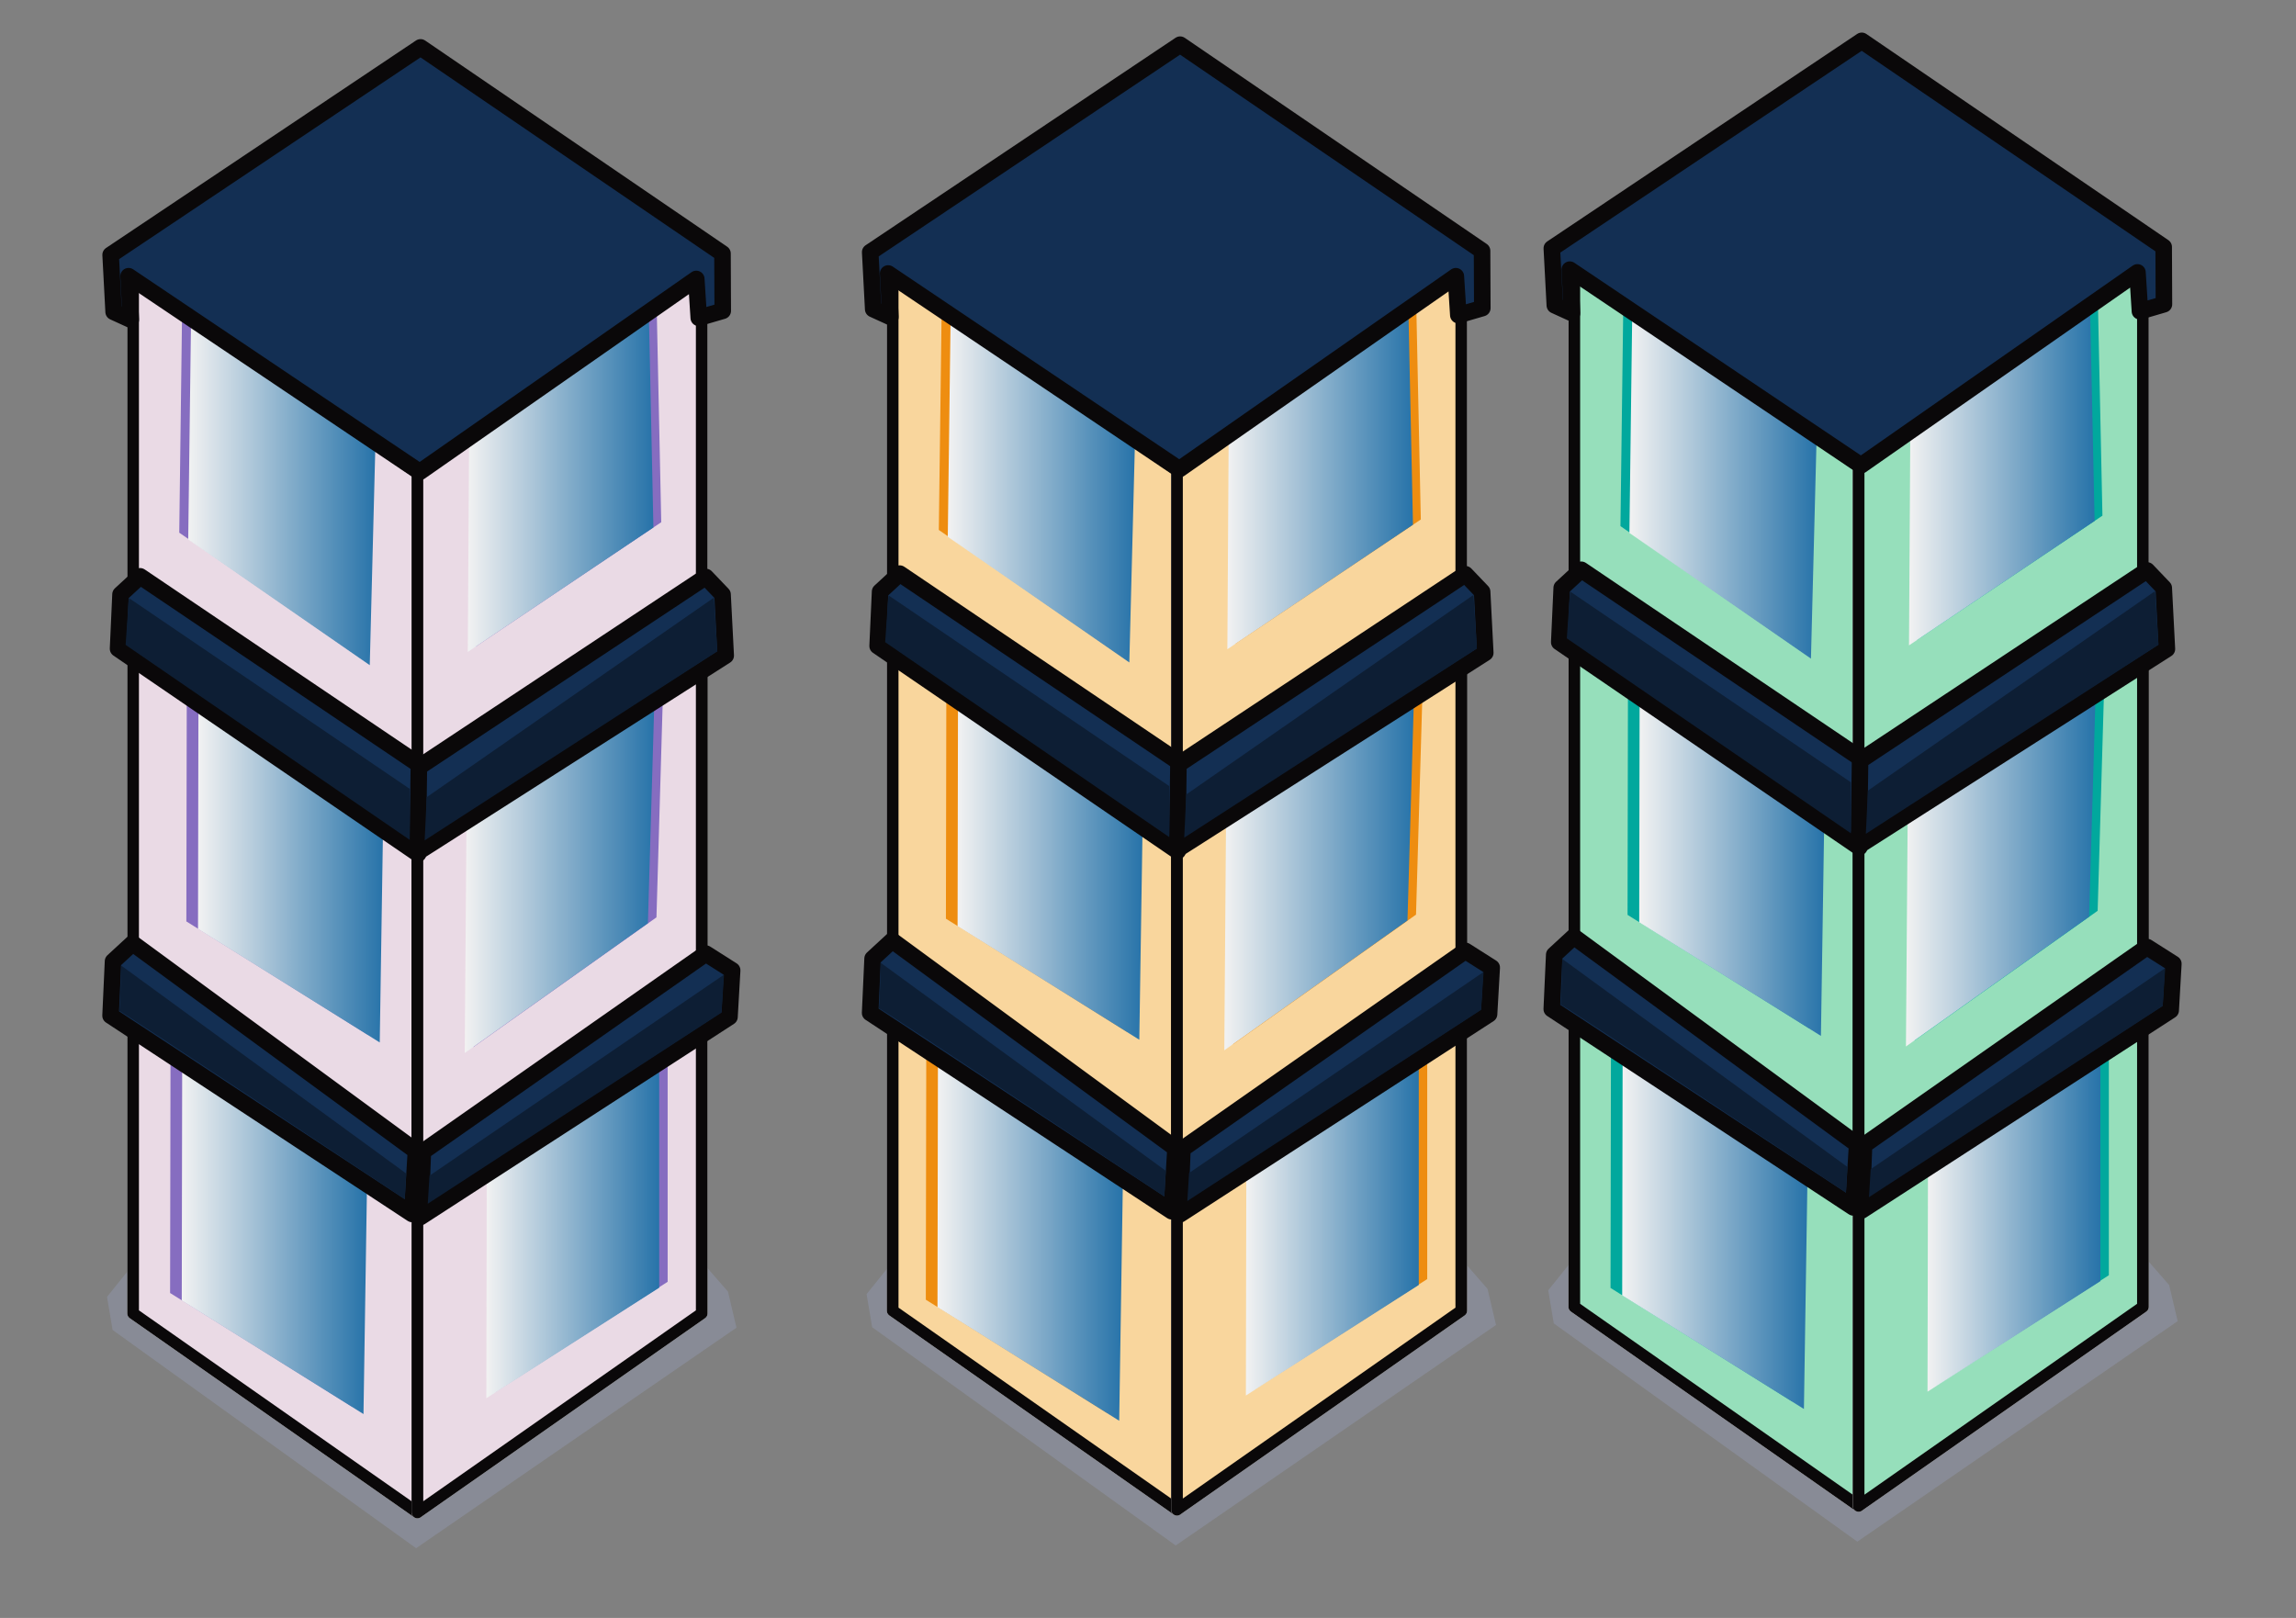 <?xml version="1.0" encoding="UTF-8" standalone="no"?>
<!DOCTYPE svg PUBLIC "-//W3C//DTD SVG 1.1//EN" "http://www.w3.org/Graphics/SVG/1.1/DTD/svg11.dtd">
<!-- Created with Vectornator (http://vectornator.io/) -->
<svg height="100%" stroke-miterlimit="10" style="fill-rule:nonzero;clip-rule:evenodd;stroke-linecap:round;stroke-linejoin:round;" version="1.1" viewBox="0 0 595.35 419.58" width="100%" xml:space="preserve" xmlns="http://www.w3.org/2000/svg" xmlns:vectornator="http://vectornator.io" xmlns:xlink="http://www.w3.org/1999/xlink">
<rect x="0" y="0" width="595.35" height="419.58" fill="#808080" stroke="none"/>
<defs>
<linearGradient gradientTransform="matrix(1 0 0 1 -1431.77 -89.572)" gradientUnits="userSpaceOnUse" id="LinearGradient" x1="1483.12" x2="1531.17" y1="313.227" y2="313.227">
<stop offset="0" stop-color="#f2f2f2"/>
<stop offset="1" stop-color="#2773a9"/>
</linearGradient>
<linearGradient gradientTransform="matrix(1 0 0 1 -1435.99 6.794)" gradientUnits="userSpaceOnUse" id="LinearGradient_2" x1="1483.12" x2="1531.17" y1="313.227" y2="313.227">
<stop offset="0" stop-color="#f2f2f2"/>
<stop offset="1" stop-color="#2773a9"/>
</linearGradient>
<linearGradient gradientTransform="matrix(1 0 0 1 -1609.13 -211.295)" gradientUnits="userSpaceOnUse" id="LinearGradient_3" x1="1729.64" x2="1778.89" y1="437.256" y2="437.256">
<stop offset="0" stop-color="#f2f2f2"/>
<stop offset="1" stop-color="#2773a9"/>
</linearGradient>
<linearGradient gradientTransform="matrix(1 0 0 1 -1431.77 -89.572)" gradientUnits="userSpaceOnUse" id="LinearGradient_4" x1="1557.87" x2="1602.7" y1="406.563" y2="406.563">
<stop offset="0" stop-color="#f2f2f2"/>
<stop offset="1" stop-color="#2773a9"/>
</linearGradient>
<linearGradient gradientTransform="matrix(1 0 0 1 -1431.77 -89.572)" gradientUnits="userSpaceOnUse" id="LinearGradient_5" x1="1553.07" x2="1601.2" y1="210.227" y2="210.227">
<stop offset="0" stop-color="#f2f2f2"/>
<stop offset="1" stop-color="#2773a9"/>
</linearGradient>
<linearGradient gradientTransform="matrix(1 0 0 1 -1431.77 -89.572)" gradientUnits="userSpaceOnUse" id="LinearGradient_6" x1="1480.58" x2="1529.23" y1="215.812" y2="215.812">
<stop offset="0" stop-color="#f2f2f2"/>
<stop offset="1" stop-color="#2773a9"/>
</linearGradient>
<linearGradient gradientTransform="matrix(1 0 0 1 -1234.82 -90.277)" gradientUnits="userSpaceOnUse" id="LinearGradient_7" x1="1483.12" x2="1531.17" y1="313.227" y2="313.227">
<stop offset="0" stop-color="#f2f2f2"/>
<stop offset="1" stop-color="#2773a9"/>
</linearGradient>
<linearGradient gradientTransform="matrix(1 0 0 1 -1240.03 8.532)" gradientUnits="userSpaceOnUse" id="LinearGradient_8" x1="1483.12" x2="1531.17" y1="313.227" y2="313.227">
<stop offset="0" stop-color="#f2f2f2"/>
<stop offset="1" stop-color="#2773a9"/>
</linearGradient>
<linearGradient gradientTransform="matrix(1 0 0 1 -1058.07 -91.27)" gradientUnits="userSpaceOnUse" id="LinearGradient_9" x1="1483.12" x2="1531.17" y1="313.227" y2="313.227">
<stop offset="0" stop-color="#f2f2f2"/>
<stop offset="1" stop-color="#2773a9"/>
</linearGradient>
<linearGradient gradientTransform="matrix(1 0 0 1 -1062.48 5.482)" gradientUnits="userSpaceOnUse" id="LinearGradient_10" x1="1483.12" x2="1531.17" y1="313.227" y2="313.227">
<stop offset="0" stop-color="#f2f2f2"/>
<stop offset="1" stop-color="#2773a9"/>
</linearGradient>
<linearGradient gradientTransform="matrix(1 0 0 1 -1234.82 -90.277)" gradientUnits="userSpaceOnUse" id="LinearGradient_11" x1="1552.28" x2="1601.53" y1="315.532" y2="315.532">
<stop offset="0" stop-color="#f2f2f2"/>
<stop offset="1" stop-color="#2773a9"/>
</linearGradient>
<linearGradient gradientTransform="matrix(1 0 0 1 -1058.07 -91.27)" gradientUnits="userSpaceOnUse" id="LinearGradient_12" x1="1552.28" x2="1601.53" y1="315.532" y2="315.532">
<stop offset="0" stop-color="#f2f2f2"/>
<stop offset="1" stop-color="#2773a9"/>
</linearGradient>
<linearGradient gradientTransform="matrix(1 0 0 1 -1234.82 -90.277)" gradientUnits="userSpaceOnUse" id="LinearGradient_13" x1="1557.87" x2="1602.7" y1="406.563" y2="406.563">
<stop offset="0" stop-color="#f2f2f2"/>
<stop offset="1" stop-color="#2773a9"/>
</linearGradient>
<linearGradient gradientTransform="matrix(1 0 0 1 -1058.07 -91.27)" gradientUnits="userSpaceOnUse" id="LinearGradient_14" x1="1557.87" x2="1602.7" y1="406.563" y2="406.563">
<stop offset="0" stop-color="#f2f2f2"/>
<stop offset="1" stop-color="#2773a9"/>
</linearGradient>
<linearGradient gradientTransform="matrix(1 0 0 1 -1234.82 -90.277)" gradientUnits="userSpaceOnUse" id="LinearGradient_15" x1="1553.07" x2="1601.2" y1="210.227" y2="210.227">
<stop offset="0" stop-color="#f2f2f2"/>
<stop offset="1" stop-color="#2773a9"/>
</linearGradient>
<linearGradient gradientTransform="matrix(1 0 0 1 -1058.07 -91.27)" gradientUnits="userSpaceOnUse" id="LinearGradient_16" x1="1553.07" x2="1601.2" y1="210.227" y2="210.227">
<stop offset="0" stop-color="#f2f2f2"/>
<stop offset="1" stop-color="#2773a9"/>
</linearGradient>
<linearGradient gradientTransform="matrix(1 0 0 1 -1234.82 -90.277)" gradientUnits="userSpaceOnUse" id="LinearGradient_17" x1="1480.58" x2="1529.23" y1="215.812" y2="215.812">
<stop offset="0" stop-color="#f2f2f2"/>
<stop offset="1" stop-color="#2773a9"/>
</linearGradient>
<linearGradient gradientTransform="matrix(1 0 0 1 -1058.07 -91.27)" gradientUnits="userSpaceOnUse" id="LinearGradient_18" x1="1480.58" x2="1529.23" y1="215.812" y2="215.812">
<stop offset="0" stop-color="#f2f2f2"/>
<stop offset="1" stop-color="#2773a9"/>
</linearGradient>
</defs>
<g id="Layer-1" vectornator:layerName="Layer 1">
<path d="M33.803 328.793L27.753 336.317L29.195 344.901L107.896 401.502L190.966 344.321L188.759 334.956L182.543 327.829L180.6 335.602L182.842 340.834L105.985 389.261L34.578 335.985L33.803 328.793Z" fill="#888b96" fill-rule="nonzero" opacity="1" stroke="none"/>
<path d="M34.511 340.611L34.511 260.31L108.235 311.932L108.235 392.233L34.511 340.611Z" fill="#cb5135" fill-rule="nonzero" opacity="1" stroke="#ffffff" stroke-linecap="round" stroke-linejoin="round" stroke-width="3.03"/>
<path d="M34.511 340.611L34.511 260.31L108.235 311.932L108.235 392.233L34.511 340.611Z" fill="#eadae5" fill-rule="nonzero" opacity="1" stroke="#0a0809" stroke-linecap="round" stroke-linejoin="round" stroke-width="3.03"/>
<path d="M34.511 248.838L34.511 168.538L108.235 220.16L108.235 300.46L34.511 248.838Z" fill="#cb5135" fill-rule="nonzero" opacity="1" stroke="#ffffff" stroke-linecap="round" stroke-linejoin="round" stroke-width="3.03"/>
<path d="M34.511 248.838L34.511 168.538L108.235 220.16L108.235 300.46L34.511 248.838Z" fill="#eadae5" fill-rule="nonzero" opacity="1" stroke="#0a0809" stroke-linecap="round" stroke-linejoin="round" stroke-width="3.03"/>
<path d="M34.511 151.33L34.511 71.03L108.235 122.652L108.235 202.952L34.511 151.33Z" fill="#cb5135" fill-rule="nonzero" opacity="1" stroke="#ffffff" stroke-linecap="round" stroke-linejoin="round" stroke-width="3.03"/>
<path d="M34.511 151.33L34.511 71.03L108.235 122.652L108.235 202.952L34.511 151.33Z" fill="#eadae5" fill-rule="nonzero" opacity="1" stroke="#0a0809" stroke-linecap="round" stroke-linejoin="round" stroke-width="3.03"/>
<path d="M108.235 311.932L181.959 260.31L181.959 340.611L108.235 392.233L108.235 311.932Z" fill="#cb5135" fill-rule="nonzero" opacity="1" stroke="#ffffff" stroke-linecap="round" stroke-linejoin="round" stroke-width="3.03"/>
<path d="M108.235 311.932L181.959 260.31L181.959 340.611L108.235 392.233L108.235 311.932Z" fill="#eadae5" fill-rule="nonzero" opacity="1" stroke="#0a0809" stroke-linecap="round" stroke-linejoin="round" stroke-width="3.03"/>
<path d="M108.235 220.16L181.959 168.538L181.959 248.838L108.235 300.46L108.235 220.16Z" fill="#eadae5" fill-rule="nonzero" opacity="1" stroke="#0a0809" stroke-linecap="round" stroke-linejoin="round" stroke-width="3.03"/>
<path d="M108.235 122.652L181.959 71.03L181.959 151.33L108.235 202.952L108.235 122.652Z" fill="#cb5135" fill-rule="nonzero" opacity="1" stroke="#ffffff" stroke-linecap="round" stroke-linejoin="round" stroke-width="3.03"/>
<path d="M108.235 122.652L181.959 71.03L181.959 151.33L108.235 202.952L108.235 122.652Z" fill="#eadae5" fill-rule="nonzero" opacity="1" stroke="#0a0809" stroke-linecap="round" stroke-linejoin="round" stroke-width="3.03"/>
<path d="M28.67 263.392L29.311 249.298L34.384 244.617L107.851 298.493L106.871 314.819L28.67 263.392Z" fill="#a3a4a8" fill-rule="nonzero" opacity="1" stroke="#ffffff" stroke-linecap="round" stroke-linejoin="round" stroke-width="3.03"/>
<path d="M28.67 263.392L29.311 249.298L34.384 244.617L107.851 298.493L106.871 314.819L28.67 263.392Z" fill="#a3a4a8" fill-rule="nonzero" opacity="1" stroke="#ffffff" stroke-linecap="round" stroke-linejoin="round" stroke-width="3.03"/>
<path d="M28.67 263.392L29.311 249.298L34.384 244.617L107.851 298.493L106.871 314.819L28.67 263.392Z" fill="#a3a4a8" fill-rule="nonzero" opacity="1" stroke="#ffffff" stroke-linecap="round" stroke-linejoin="round" stroke-width="3.03"/>
<path d="M28.67 263.392L29.311 249.298L34.384 244.617L107.851 298.493L106.871 314.819L28.67 263.392Z" fill="#a3a4a8" fill-rule="nonzero" opacity="1" stroke="#ffffff" stroke-linecap="round" stroke-linejoin="round" stroke-width="3.03"/>
<path d="M30.612 168.234L31.253 154.141L36.326 149.459L109.793 203.335L108.813 219.661L30.612 168.234Z" fill="#a3a4a8" fill-rule="nonzero" opacity="1" stroke="#ffffff" stroke-linecap="round" stroke-linejoin="round" stroke-width="3.03"/>
<path d="M30.612 168.234L31.253 154.141L36.326 149.459L109.793 203.335L108.813 219.661L30.612 168.234Z" fill="#a3a4a8" fill-rule="nonzero" opacity="1" stroke="#ffffff" stroke-linecap="round" stroke-linejoin="round" stroke-width="3.03"/>
<path d="M28.67 263.392L29.311 249.298L34.384 244.617L107.851 298.493L106.871 314.819L28.67 263.392Z" fill="#a3a4a8" fill-rule="nonzero" opacity="1" stroke="#ffffff" stroke-linecap="round" stroke-linejoin="round" stroke-width="3.03"/>
<path d="M48.436 175.02L48.321 238.954L95.44 268.404L96.377 207.233L48.436 175.02Z" fill="#866dc0" fill-rule="nonzero" opacity="1" stroke="none"/>
<path d="M44.221 271.385L44.105 335.319L91.225 364.769L92.162 303.598L44.221 271.385Z" fill="#866dc0" fill-rule="nonzero" opacity="1" stroke="none"/>
<path d="M51.462 176.963L51.346 240.898L98.466 270.347L99.403 209.176L51.462 176.963Z" fill="url(#LinearGradient)" fill-rule="nonzero" opacity="1" stroke="none"/>
<path d="M47.247 273.328L47.131 337.263L94.251 366.713L95.188 305.542L47.247 273.328Z" fill="url(#LinearGradient_2)" fill-rule="nonzero" opacity="1" stroke="none"/>
<path d="M28.67 263.392L29.311 249.298L34.384 244.617L107.851 298.493L106.871 314.819L28.67 263.392Z" fill="#132f53" fill-rule="nonzero" opacity="1" stroke="#0a0809" stroke-linecap="round" stroke-linejoin="round" stroke-width="4.291"/>
<path d="M30.612 168.234L31.253 154.141L36.326 149.459L109.179 198.645L108.424 221.435L30.612 168.234Z" fill="#132f53" fill-rule="nonzero" opacity="1" stroke="#0a0809" stroke-linecap="round" stroke-linejoin="round" stroke-width="4.291"/>
<path d="M123.201 208.37L122.724 271.561L170.218 237.9L171.978 177.31L123.201 208.37Z" fill="#866dc0" fill-rule="nonzero" opacity="1" stroke="none"/>
<path d="M120.985 209.895L120.508 273.086L168.001 239.425L169.761 178.835L120.985 209.895Z" fill="url(#LinearGradient_3)" fill-rule="nonzero" opacity="1" stroke="none"/>
<path d="M128.423 296.358L128.296 361.086L173.121 332.415L173.121 269.841L128.423 296.358Z" fill="#866dc0" fill-rule="nonzero" opacity="1" stroke="none"/>
<path d="M126.231 297.885L126.104 362.613L170.929 333.943L170.929 271.369L126.231 297.885Z" fill="url(#LinearGradient_4)" fill-rule="nonzero" opacity="1" stroke="none"/>
<path d="M123.727 103.736L123.335 167.706L171.46 135.427L170.09 70.87L123.727 103.736Z" fill="#866dc0" fill-rule="nonzero" opacity="1" stroke="none"/>
<path d="M109.647 298.656L183.014 247.295L189.846 251.635L189.154 263.718L108.994 315.635L109.647 298.656Z" fill="#132f53" fill-rule="nonzero" opacity="1" stroke="#0a0809" stroke-linecap="round" stroke-linejoin="round" stroke-width="4.291"/>
<path d="M121.692 105.103L121.301 169.074L169.425 136.795L168.056 72.238L121.692 105.103Z" fill="url(#LinearGradient_5)" fill-rule="nonzero" opacity="1" stroke="none"/>
<path d="M47.25 78.199L46.48 138.139L93.554 170.724L95.139 108.59L47.25 78.199Z" fill="#866dc0" fill-rule="nonzero" opacity="1" stroke="none"/>
<path d="M108.615 198.928L183.014 149.626L187.358 154.171L188.175 170.007L108.312 221L108.615 198.928Z" fill="#132f53" fill-rule="nonzero" opacity="1" stroke="#0a0809" stroke-linecap="round" stroke-linejoin="round" stroke-width="4.291"/>
<path d="M49.575 79.978L48.804 139.918L95.879 172.503L97.464 110.369L49.575 79.978Z" fill="url(#LinearGradient_6)" fill-rule="nonzero" opacity="1" stroke="none"/>
<path d="M29.465 80.874L28.686 66.094L109.048 12.291L187.341 65.745L187.406 80.609L181.187 82.428L180.541 72.341L108.841 122.396L33.341 71.63L33.917 82.907L29.465 80.874Z" fill="#132f53" fill-rule="nonzero" opacity="1" stroke="#0a0809" stroke-linecap="round" stroke-linejoin="round" stroke-width="4.291"/>
<path d="M187.734 252.765L111.37 304.904L110.921 312.168L187.092 262.593L187.734 252.765Z" fill="#0d1e34" fill-rule="nonzero" opacity="1" stroke="none"/>
<path d="M31.358 250.348L105.323 304.328L104.948 310.973C104.948 310.973 30.72 261.652 30.9 262.156C31.08 262.66 31.465 250.937 31.358 250.348Z" fill="#0d1e34" fill-rule="nonzero" opacity="1" stroke="none"/>
<path d="M185.116 154.987L110.645 206.734L110.116 217.936L185.995 168.906L185.116 154.987Z" fill="#0d1e34" fill-rule="nonzero" opacity="1" stroke="none"/>
<path d="M33.411 155.082L106.222 204.567L106.234 217.8L32.572 167.244L33.411 155.082Z" fill="#0d1e34" fill-rule="nonzero" opacity="1" stroke="none"/>
<path d="M230.758 328.087L224.707 335.611L226.15 344.195L304.85 400.796L387.92 343.615L385.713 334.25L379.498 327.123L377.555 334.896L379.797 340.128L302.94 388.555L231.532 335.279L230.758 328.087Z" fill="#888b96" fill-rule="nonzero" opacity="1" stroke="none"/>
<path d="M407.504 327.094L401.453 334.618L402.896 343.202L481.596 399.803L564.666 342.622L562.459 333.257L556.244 326.13L554.3 333.903L556.543 339.135L479.686 387.562L408.278 334.286L407.504 327.094Z" fill="#888b96" fill-rule="nonzero" opacity="1" stroke="none"/>
<path d="M231.466 339.905L231.466 259.604L305.19 311.226L305.19 391.527L231.466 339.905Z" fill="#cb5135" fill-rule="nonzero" opacity="1" stroke="#ffffff" stroke-linecap="round" stroke-linejoin="round" stroke-width="3.03"/>
<path d="M408.212 338.912L408.212 258.611L481.935 310.233L481.935 390.534L408.212 338.912Z" fill="#cb5135" fill-rule="nonzero" opacity="1" stroke="#ffffff" stroke-linecap="round" stroke-linejoin="round" stroke-width="3.03"/>
<path d="M231.466 339.905L231.466 259.604L305.19 311.226L305.19 391.527L231.466 339.905Z" fill="#f9d69d" fill-rule="nonzero" opacity="1" stroke="#0a0809" stroke-linecap="round" stroke-linejoin="round" stroke-width="3.03"/>
<path d="M408.212 338.912L408.212 258.611L481.935 310.233L481.935 390.534L408.212 338.912Z" fill="#96dfbb" fill-rule="nonzero" opacity="1" stroke="#0a0809" stroke-linecap="round" stroke-linejoin="round" stroke-width="3.03"/>
<path d="M231.466 248.133L231.466 167.832L305.19 219.454L305.19 299.755L231.466 248.133Z" fill="#cb5135" fill-rule="nonzero" opacity="1" stroke="#ffffff" stroke-linecap="round" stroke-linejoin="round" stroke-width="3.03"/>
<path d="M408.212 247.14L408.212 166.839L481.935 218.461L481.935 298.762L408.212 247.14Z" fill="#cb5135" fill-rule="nonzero" opacity="1" stroke="#ffffff" stroke-linecap="round" stroke-linejoin="round" stroke-width="3.03"/>
<path d="M231.466 248.133L231.466 167.832L305.19 219.454L305.19 299.755L231.466 248.133Z" fill="#f9d69d" fill-rule="nonzero" opacity="1" stroke="#0a0809" stroke-linecap="round" stroke-linejoin="round" stroke-width="3.03"/>
<path d="M408.212 247.14L408.212 166.839L481.935 218.461L481.935 298.762L408.212 247.14Z" fill="#96dfbb" fill-rule="nonzero" opacity="1" stroke="#0a0809" stroke-linecap="round" stroke-linejoin="round" stroke-width="3.03"/>
<path d="M231.466 150.625L231.466 70.324L305.19 121.946L305.19 202.247L231.466 150.625Z" fill="#cb5135" fill-rule="nonzero" opacity="1" stroke="#ffffff" stroke-linecap="round" stroke-linejoin="round" stroke-width="3.03"/>
<path d="M408.212 149.632L408.212 69.331L481.935 120.953L481.935 201.254L408.212 149.632Z" fill="#cb5135" fill-rule="nonzero" opacity="1" stroke="#ffffff" stroke-linecap="round" stroke-linejoin="round" stroke-width="3.03"/>
<path d="M231.466 150.625L231.466 70.324L305.19 121.946L305.19 202.247L231.466 150.625Z" fill="#f9d69d" fill-rule="nonzero" opacity="1" stroke="#0a0809" stroke-linecap="round" stroke-linejoin="round" stroke-width="3.03"/>
<path d="M408.212 149.632L408.212 69.331L481.935 120.953L481.935 201.254L408.212 149.632Z" fill="#96dfbb" fill-rule="nonzero" opacity="1" stroke="#0a0809" stroke-linecap="round" stroke-linejoin="round" stroke-width="3.03"/>
<path d="M305.19 311.226L378.913 259.604L378.913 339.905L305.19 391.527L305.19 311.226Z" fill="#cb5135" fill-rule="nonzero" opacity="1" stroke="#ffffff" stroke-linecap="round" stroke-linejoin="round" stroke-width="3.03"/>
<path d="M481.935 310.233L555.659 258.611L555.659 338.912L481.935 390.534L481.935 310.233Z" fill="#cb5135" fill-rule="nonzero" opacity="1" stroke="#ffffff" stroke-linecap="round" stroke-linejoin="round" stroke-width="3.03"/>
<path d="M305.19 311.226L378.913 259.604L378.913 339.905L305.19 391.527L305.19 311.226Z" fill="#f9d69d" fill-rule="nonzero" opacity="1" stroke="#0a0809" stroke-linecap="round" stroke-linejoin="round" stroke-width="3.03"/>
<path d="M481.935 310.233L555.659 258.611L555.659 338.912L481.935 390.534L481.935 310.233Z" fill="#96dfbb" fill-rule="nonzero" opacity="1" stroke="#0a0809" stroke-linecap="round" stroke-linejoin="round" stroke-width="3.03"/>
<path d="M305.19 219.454L378.913 167.832L378.913 248.133L305.19 299.755L305.19 219.454Z" fill="#f9d69d" fill-rule="nonzero" opacity="1" stroke="#0a0809" stroke-linecap="round" stroke-linejoin="round" stroke-width="3.03"/>
<path d="M481.935 218.461L555.659 166.839L555.659 247.14L481.935 298.762L481.935 218.461Z" fill="#96dfbb" fill-rule="nonzero" opacity="1" stroke="#0a0809" stroke-linecap="round" stroke-linejoin="round" stroke-width="3.03"/>
<path d="M305.19 121.946L378.913 70.324L378.913 150.625L305.19 202.247L305.19 121.946Z" fill="#cb5135" fill-rule="nonzero" opacity="1" stroke="#ffffff" stroke-linecap="round" stroke-linejoin="round" stroke-width="3.03"/>
<path d="M481.935 120.953L555.659 69.331L555.659 149.632L481.935 201.254L481.935 120.953Z" fill="#cb5135" fill-rule="nonzero" opacity="1" stroke="#ffffff" stroke-linecap="round" stroke-linejoin="round" stroke-width="3.03"/>
<path d="M305.19 121.946L378.913 70.324L378.913 150.625L305.19 202.247L305.19 121.946Z" fill="#f9d69d" fill-rule="nonzero" opacity="1" stroke="#0a0809" stroke-linecap="round" stroke-linejoin="round" stroke-width="3.03"/>
<path d="M481.935 120.953L555.659 69.331L555.659 149.632L481.935 201.254L481.935 120.953Z" fill="#96dfbb" fill-rule="nonzero" opacity="1" stroke="#0a0809" stroke-linecap="round" stroke-linejoin="round" stroke-width="3.03"/>
<path d="M225.624 262.686L226.265 248.592L231.338 243.911L304.805 297.787L303.826 314.113L225.624 262.686Z" fill="#a3a4a8" fill-rule="nonzero" opacity="1" stroke="#ffffff" stroke-linecap="round" stroke-linejoin="round" stroke-width="3.03"/>
<path d="M402.37 261.693L403.011 247.599L408.084 242.918L481.551 296.794L480.572 313.12L402.37 261.693Z" fill="#a3a4a8" fill-rule="nonzero" opacity="1" stroke="#ffffff" stroke-linecap="round" stroke-linejoin="round" stroke-width="3.03"/>
<path d="M225.624 262.686L226.265 248.592L231.338 243.911L304.805 297.787L303.826 314.113L225.624 262.686Z" fill="#a3a4a8" fill-rule="nonzero" opacity="1" stroke="#ffffff" stroke-linecap="round" stroke-linejoin="round" stroke-width="3.03"/>
<path d="M402.37 261.693L403.011 247.599L408.084 242.918L481.551 296.794L480.572 313.12L402.37 261.693Z" fill="#a3a4a8" fill-rule="nonzero" opacity="1" stroke="#ffffff" stroke-linecap="round" stroke-linejoin="round" stroke-width="3.03"/>
<path d="M225.624 262.686L226.265 248.592L231.338 243.911L304.805 297.787L303.826 314.113L225.624 262.686Z" fill="#a3a4a8" fill-rule="nonzero" opacity="1" stroke="#ffffff" stroke-linecap="round" stroke-linejoin="round" stroke-width="3.03"/>
<path d="M402.37 261.693L403.011 247.599L408.084 242.918L481.551 296.794L480.572 313.12L402.37 261.693Z" fill="#a3a4a8" fill-rule="nonzero" opacity="1" stroke="#ffffff" stroke-linecap="round" stroke-linejoin="round" stroke-width="3.03"/>
<path d="M225.624 262.686L226.265 248.592L231.338 243.911L304.805 297.787L303.826 314.113L225.624 262.686Z" fill="#a3a4a8" fill-rule="nonzero" opacity="1" stroke="#ffffff" stroke-linecap="round" stroke-linejoin="round" stroke-width="3.03"/>
<path d="M402.37 261.693L403.011 247.599L408.084 242.918L481.551 296.794L480.572 313.12L402.37 261.693Z" fill="#a3a4a8" fill-rule="nonzero" opacity="1" stroke="#ffffff" stroke-linecap="round" stroke-linejoin="round" stroke-width="3.03"/>
<path d="M227.567 167.529L228.208 153.435L233.281 148.754L306.748 202.629L305.768 218.955L227.567 167.529Z" fill="#a3a4a8" fill-rule="nonzero" opacity="1" stroke="#ffffff" stroke-linecap="round" stroke-linejoin="round" stroke-width="3.03"/>
<path d="M404.312 166.536L404.953 152.442L410.027 147.761L483.493 201.636L482.514 217.962L404.312 166.536Z" fill="#a3a4a8" fill-rule="nonzero" opacity="1" stroke="#ffffff" stroke-linecap="round" stroke-linejoin="round" stroke-width="3.03"/>
<path d="M227.567 167.529L228.208 153.435L233.281 148.754L306.748 202.629L305.768 218.955L227.567 167.529Z" fill="#a3a4a8" fill-rule="nonzero" opacity="1" stroke="#ffffff" stroke-linecap="round" stroke-linejoin="round" stroke-width="3.03"/>
<path d="M404.312 166.536L404.953 152.442L410.027 147.761L483.493 201.636L482.514 217.962L404.312 166.536Z" fill="#a3a4a8" fill-rule="nonzero" opacity="1" stroke="#ffffff" stroke-linecap="round" stroke-linejoin="round" stroke-width="3.03"/>
<path d="M225.624 262.686L226.265 248.592L231.338 243.911L304.805 297.787L303.826 314.113L225.624 262.686Z" fill="#a3a4a8" fill-rule="nonzero" opacity="1" stroke="#ffffff" stroke-linecap="round" stroke-linejoin="round" stroke-width="3.03"/>
<path d="M402.37 261.693L403.011 247.599L408.084 242.918L481.551 296.794L480.572 313.12L402.37 261.693Z" fill="#a3a4a8" fill-rule="nonzero" opacity="1" stroke="#ffffff" stroke-linecap="round" stroke-linejoin="round" stroke-width="3.03"/>
<path d="M245.391 174.314L245.275 238.248L292.395 267.698L293.332 206.527L245.391 174.314Z" fill="#ee8d10" fill-rule="nonzero" opacity="1" stroke="none"/>
<path d="M240.18 273.124L240.064 337.058L287.184 366.508L288.121 305.337L240.18 273.124Z" fill="#ee8d10" fill-rule="nonzero" opacity="1" stroke="none"/>
<path d="M422.137 173.321L422.021 237.255L469.141 266.705L470.078 205.534L422.137 173.321Z" fill="#01a89d" fill-rule="nonzero" opacity="1" stroke="none"/>
<path d="M417.724 270.073L417.608 334.007L464.727 363.457L465.664 302.286L417.724 270.073Z" fill="#01a89d" fill-rule="nonzero" opacity="1" stroke="none"/>
<path d="M248.416 176.257L248.301 240.192L295.42 269.642L296.357 208.471L248.416 176.257Z" fill="url(#LinearGradient_7)" fill-rule="nonzero" opacity="1" stroke="none"/>
<path d="M243.205 275.067L243.09 339.002L290.209 368.451L291.146 307.28L243.205 275.067Z" fill="url(#LinearGradient_8)" fill-rule="nonzero" opacity="1" stroke="none"/>
<path d="M425.162 175.264L425.046 239.199L472.166 268.649L473.103 207.478L425.162 175.264Z" fill="url(#LinearGradient_9)" fill-rule="nonzero" opacity="1" stroke="none"/>
<path d="M420.749 272.017L420.633 335.951L467.753 365.401L468.69 304.23L420.749 272.017Z" fill="url(#LinearGradient_10)" fill-rule="nonzero" opacity="1" stroke="none"/>
<path d="M225.624 262.686L226.265 248.592L231.338 243.911L304.805 297.787L303.826 314.113L225.624 262.686Z" fill="#132f53" fill-rule="nonzero" opacity="1" stroke="#0a0809" stroke-linecap="round" stroke-linejoin="round" stroke-width="4.291"/>
<path d="M402.37 261.693L403.011 247.599L408.084 242.918L481.551 296.794L480.572 313.12L402.37 261.693Z" fill="#132f53" fill-rule="nonzero" opacity="1" stroke="#0a0809" stroke-linecap="round" stroke-linejoin="round" stroke-width="4.291"/>
<path d="M227.567 167.529L228.208 153.435L233.281 148.754L306.134 197.94L305.379 220.729L227.567 167.529Z" fill="#132f53" fill-rule="nonzero" opacity="1" stroke="#0a0809" stroke-linecap="round" stroke-linejoin="round" stroke-width="4.291"/>
<path d="M404.312 166.536L404.953 152.442L410.027 147.761L482.88 196.947L482.125 219.736L404.312 166.536Z" fill="#132f53" fill-rule="nonzero" opacity="1" stroke="#0a0809" stroke-linecap="round" stroke-linejoin="round" stroke-width="4.291"/>
<path d="M320.156 207.664L319.679 270.855L367.172 237.194L368.932 176.604L320.156 207.664Z" fill="#ee8d10" fill-rule="nonzero" opacity="1" stroke="none"/>
<path d="M496.901 206.671L496.424 269.862L543.918 236.201L545.678 175.611L496.901 206.671Z" fill="#01a89d" fill-rule="nonzero" opacity="1" stroke="none"/>
<path d="M317.939 209.19L317.462 272.38L364.956 238.72L366.716 178.129L317.939 209.19Z" fill="url(#LinearGradient_11)" fill-rule="nonzero" opacity="1" stroke="none"/>
<path d="M494.685 208.197L494.208 271.387L541.702 237.727L543.462 177.136L494.685 208.197Z" fill="url(#LinearGradient_12)" fill-rule="nonzero" opacity="1" stroke="none"/>
<path d="M325.377 295.652L325.25 360.38L370.076 331.709L370.076 269.135L325.377 295.652Z" fill="#ee8d10" fill-rule="nonzero" opacity="1" stroke="none"/>
<path d="M502.123 294.659L501.996 359.387L546.822 330.717L546.822 268.143L502.123 294.659Z" fill="#01a89d" fill-rule="nonzero" opacity="1" stroke="none"/>
<path d="M323.185 297.18L323.058 361.908L367.884 333.237L367.884 270.663L323.185 297.18Z" fill="url(#LinearGradient_13)" fill-rule="nonzero" opacity="1" stroke="none"/>
<path d="M499.931 296.187L499.804 360.915L544.63 332.244L544.63 269.67L499.931 296.187Z" fill="url(#LinearGradient_14)" fill-rule="nonzero" opacity="1" stroke="none"/>
<path d="M320.681 103.03L320.29 167L368.415 134.722L367.045 70.164L320.681 103.03Z" fill="#ee8d10" fill-rule="nonzero" opacity="1" stroke="none"/>
<path d="M497.427 102.037L497.036 166.007L545.16 133.729L543.791 69.171L497.427 102.037Z" fill="#01a89d" fill-rule="nonzero" opacity="1" stroke="none"/>
<path d="M306.601 297.95L379.969 246.589L386.8 250.929L386.109 263.012L305.948 314.929L306.601 297.95Z" fill="#132f53" fill-rule="nonzero" opacity="1" stroke="#0a0809" stroke-linecap="round" stroke-linejoin="round" stroke-width="4.291"/>
<path d="M483.347 296.957L556.714 245.596L563.546 249.936L562.855 262.02L482.694 313.936L483.347 296.957Z" fill="#132f53" fill-rule="nonzero" opacity="1" stroke="#0a0809" stroke-linecap="round" stroke-linejoin="round" stroke-width="4.291"/>
<path d="M318.647 104.398L318.255 168.368L366.38 136.089L365.011 71.532L318.647 104.398Z" fill="url(#LinearGradient_15)" fill-rule="nonzero" opacity="1" stroke="none"/>
<path d="M495.392 103.405L495.001 167.375L543.126 135.096L541.756 70.539L495.392 103.405Z" fill="url(#LinearGradient_16)" fill-rule="nonzero" opacity="1" stroke="none"/>
<path d="M244.205 77.493L243.434 137.434L290.509 170.018L292.094 107.885L244.205 77.493Z" fill="#ee8d10" fill-rule="nonzero" opacity="1" stroke="none"/>
<path d="M420.951 76.501L420.18 136.441L467.255 169.025L468.839 106.892L420.951 76.501Z" fill="#01a89d" fill-rule="nonzero" opacity="1" stroke="none"/>
<path d="M305.569 198.222L379.969 148.92L384.313 153.465L385.129 169.301L305.267 220.295L305.569 198.222Z" fill="#132f53" fill-rule="nonzero" opacity="1" stroke="#0a0809" stroke-linecap="round" stroke-linejoin="round" stroke-width="4.291"/>
<path d="M482.315 197.229L556.714 147.927L561.059 152.472L561.875 168.308L482.012 219.302L482.315 197.229Z" fill="#132f53" fill-rule="nonzero" opacity="1" stroke="#0a0809" stroke-linecap="round" stroke-linejoin="round" stroke-width="4.291"/>
<path d="M246.53 79.272L245.759 139.213L292.834 171.797L294.419 109.664L246.53 79.272Z" fill="url(#LinearGradient_17)" fill-rule="nonzero" opacity="1" stroke="none"/>
<path d="M423.276 78.279L422.505 138.22L469.579 170.804L471.164 108.671L423.276 78.279Z" fill="url(#LinearGradient_18)" fill-rule="nonzero" opacity="1" stroke="none"/>
<path d="M226.419 80.169L225.641 65.388L306.002 11.585L384.295 65.039L384.36 79.903L378.141 81.722L377.496 71.635L305.796 121.69L230.296 70.924L230.872 82.201L226.419 80.169Z" fill="#132f53" fill-rule="nonzero" opacity="1" stroke="#0a0809" stroke-linecap="round" stroke-linejoin="round" stroke-width="4.291"/>
<path d="M403.165 79.176L402.386 64.395L482.748 10.592L561.041 64.046L561.106 78.91L554.887 80.73L554.242 70.642L482.541 120.697L407.042 69.931L407.617 81.208L403.165 79.176Z" fill="#132f53" fill-rule="nonzero" opacity="1" stroke="#0a0809" stroke-linecap="round" stroke-linejoin="round" stroke-width="4.291"/>
<path d="M384.688 252.059L308.325 304.198L307.876 311.462L384.047 261.887L384.688 252.059Z" fill="#0d1e34" fill-rule="nonzero" opacity="1" stroke="none"/>
<path d="M561.434 251.066L485.071 303.205L484.621 310.469L560.792 260.894L561.434 251.066Z" fill="#0d1e34" fill-rule="nonzero" opacity="1" stroke="none"/>
<path d="M228.313 249.642L302.278 303.622L301.902 310.267C301.902 310.267 227.675 260.947 227.855 261.451C228.035 261.955 228.419 250.231 228.313 249.642Z" fill="#0d1e34" fill-rule="nonzero" opacity="1" stroke="none"/>
<path d="M405.058 248.649L479.024 302.629L478.648 309.274C478.648 309.274 404.42 259.954 404.6 260.458C404.78 260.962 405.165 249.238 405.058 248.649Z" fill="#0d1e34" fill-rule="nonzero" opacity="1" stroke="none"/>
<path d="M382.071 154.281L307.6 206.028L307.07 217.23L382.95 168.2L382.071 154.281Z" fill="#0d1e34" fill-rule="nonzero" opacity="1" stroke="none"/>
<path d="M558.816 153.288L484.346 205.035L483.816 216.237L559.696 167.207L558.816 153.288Z" fill="#0d1e34" fill-rule="nonzero" opacity="1" stroke="none"/>
<path d="M230.366 154.376L303.177 203.861L303.189 217.094L229.526 166.538L230.366 154.376Z" fill="#0d1e34" fill-rule="nonzero" opacity="1" stroke="none"/>
<path d="M407.111 153.383L479.922 202.868L479.934 216.101L406.272 165.545L407.111 153.383Z" fill="#0d1e34" fill-rule="nonzero" opacity="1" stroke="none"/>
</g>
</svg>
